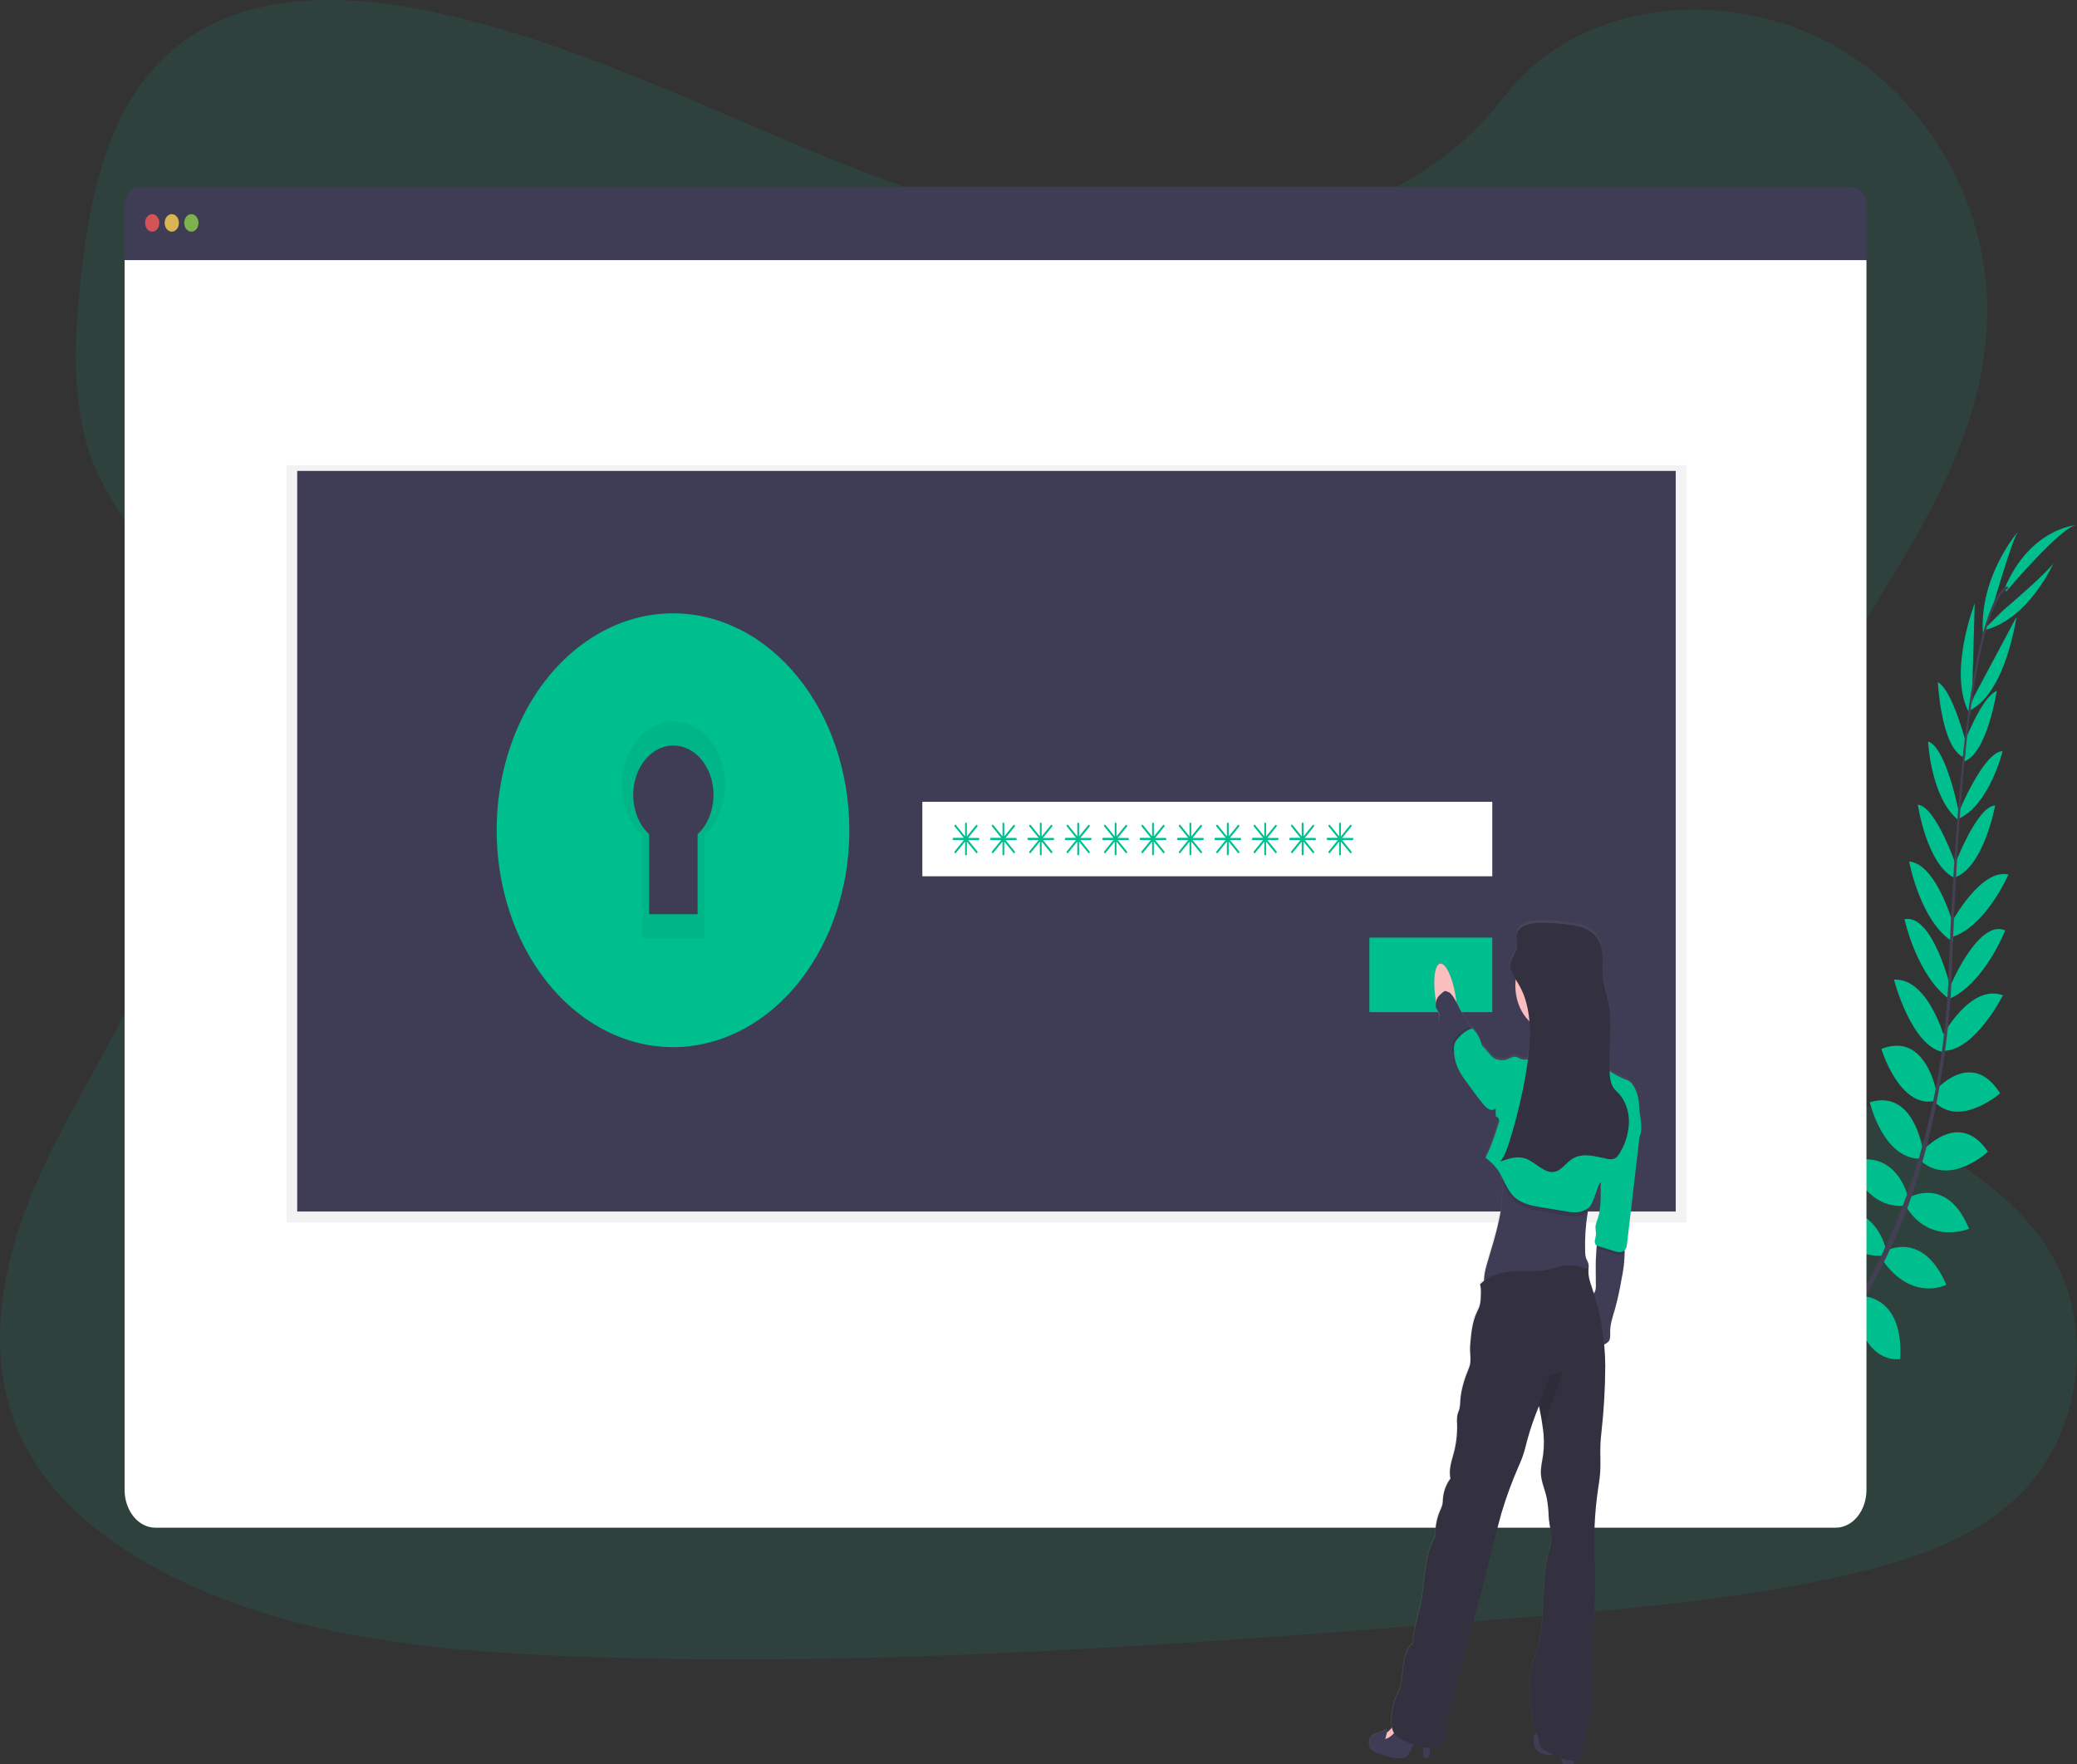 <svg width="504" height="428" viewBox="0 0 504 428" fill="none" xmlns="http://www.w3.org/2000/svg">
<rect x="0" y="0" width="504" height="428" fill="#333333" stroke="none"/>
<g clip-path="url(#clip0_5_5172)">
<path opacity="0.1" d="M285.077 58.271C252.771 58.324 221.676 47.059 191.933 34.545C162.19 22.031 132.676 8.017 100.971 2.079C80.581 -1.738 57.394 -1.387 41.455 12.472C26.113 25.805 21.67 47.873 19.526 68.26C17.914 83.597 17.171 99.695 23.208 113.724C27.4 123.464 34.575 131.491 39.631 140.773C57.282 173.063 46.667 214.312 29.514 247.352C21.471 262.854 12.049 277.712 5.968 294.102C-0.112 310.492 -2.606 329.077 3.596 345.254C9.741 361.288 23.623 372.925 38.52 380.873C68.773 397.045 103.996 400.511 138.273 401.845C214.147 404.806 290.168 398.767 365.986 392.728C394.044 390.495 422.226 388.246 449.705 381.776C464.961 378.188 480.671 372.861 491.488 361.187C505.219 346.365 508.028 322.166 498.036 304.772C481.28 275.596 437.098 270.094 425.083 238.527C418.458 221.148 424.171 201.218 432.586 184.467C450.634 148.524 481.699 116.329 482.222 76.128C482.581 48.521 466.426 21.59 442.297 9.591C417.006 -2.976 382.522 0.256 364.802 23.679C346.581 47.809 313.601 58.234 285.077 58.271Z" fill="#00BF8F"/>
<path d="M428.956 343.085C428.956 343.085 423.644 338.773 418.38 341.841C418.38 341.841 420.001 345.679 426.665 345.318L428.956 343.085Z" fill="#00BF8F"/>
<path d="M429.63 343.313C429.63 343.313 431.246 350.883 427.192 356.035C427.192 356.035 424.755 352.914 427.192 345.27L429.63 343.313Z" fill="#00BF8F"/>
<path d="M436.234 336.046C436.234 336.046 435.84 329.608 424.02 331.745C424.02 331.745 423.964 335.897 428.113 337.864C432.262 339.831 434.163 338.173 436.234 336.046Z" fill="#00BF8F"/>
<path d="M436.977 336.004C436.977 336.004 441.973 337.976 437.517 351.612C437.517 351.612 434.22 350.708 433.627 345.28C433.035 339.852 434.79 337.981 436.977 336.004Z" fill="#00BF8F"/>
<path d="M443.65 326.87C443.65 326.87 444.328 316.275 432.249 317.36C432.249 317.36 431.384 326.929 441.519 329.417L443.65 326.87Z" fill="#00BF8F"/>
<path d="M451.632 314.909C451.632 314.909 449.977 302.9 437.902 306.478C437.902 306.478 437.859 316.86 449.662 317.769L451.632 314.909Z" fill="#00BF8F"/>
<path d="M457.467 302.544C457.467 302.544 454.692 290.848 442.729 294.346C442.729 294.346 445.577 304.867 456.671 304.702L457.467 302.544Z" fill="#00BF8F"/>
<path d="M463.007 290.465C463.007 290.465 460.298 278.328 448.745 281.959C448.745 281.959 452.6 293.49 462.242 292.517L463.007 290.465Z" fill="#00BF8F"/>
<path d="M466.577 278.993C466.577 278.993 464.494 264.15 453.724 267.436C453.724 267.436 456.853 280.939 465.786 281.157L466.577 278.993Z" fill="#00BF8F"/>
<path d="M469.926 265.134C469.926 265.134 467.424 250.174 456.529 254.501C456.529 254.501 460.799 268.642 469.153 267.18L469.926 265.134Z" fill="#00BF8F"/>
<path d="M471.984 252.237C471.984 252.237 468.012 237.272 459.589 237.676C459.589 237.676 463.647 253.481 471.279 255.219L471.984 252.237Z" fill="#00BF8F"/>
<path d="M473.315 239.648C473.315 239.648 468.993 221.637 462.138 223.024C462.138 223.024 465.129 236.793 473.073 242.455L473.315 239.648Z" fill="#00BF8F"/>
<path d="M474.067 224.63C474.067 224.63 470.013 209.622 463.262 209.021C463.262 209.021 466.02 223.79 473.933 228.532L474.067 224.63Z" fill="#00BF8F"/>
<path d="M474.884 210.616C474.884 210.616 469.832 195.593 465.376 195.253C465.376 195.253 467.571 210.047 474.452 213.083L474.884 210.616Z" fill="#00BF8F"/>
<path d="M475.441 197.581C475.441 197.581 472.334 181.266 467.869 179.91C467.869 179.91 468.479 193.259 474.992 198.804L475.441 197.581Z" fill="#00BF8F"/>
<path d="M477.127 180.505C477.127 180.505 473.859 167.497 470.242 165.514C470.242 165.514 470.955 180.851 476.293 183.684L477.127 180.505Z" fill="#00BF8F"/>
<path d="M478.523 169.341L479.18 146.407C479.18 146.407 472.416 163.696 478.034 173.366L478.523 169.341Z" fill="#00BF8F"/>
<path d="M483.743 146.53C483.743 146.53 488.614 129.784 489.794 128.848C489.794 128.848 480.243 139.714 481.176 153.691L483.743 146.53Z" fill="#00BF8F"/>
<path d="M443.978 326.791C443.978 326.791 452.544 325.414 452.289 340.304C452.289 340.304 444.549 341.857 442.021 329.539L443.978 326.791Z" fill="#00BF8F"/>
<path d="M452.039 314.505C452.039 314.505 461.936 314.468 461.114 329.709C461.114 329.709 452.804 331.538 450.063 317.386L452.039 314.505Z" fill="#00BF8F"/>
<path d="M457.562 303.527C457.562 303.527 466.547 298.344 472.295 311.725C472.295 311.725 463.997 316.041 456.767 305.691L457.562 303.527Z" fill="#00BF8F"/>
<path d="M463.206 290.577C463.206 290.577 472.407 285.064 477.81 298.131C477.81 298.131 468.224 302.193 462.446 292.645L463.206 290.577Z" fill="#00BF8F"/>
<path d="M466.46 279.317C466.46 279.317 475.316 268.913 482.382 279.434C482.382 279.434 473.336 287.999 466.054 281.635L466.46 279.317Z" fill="#00BF8F"/>
<path d="M469.425 264.777C469.425 264.777 478.333 254.145 485.343 265.267C485.343 265.267 475.346 274.001 469.105 267.01L469.425 264.777Z" fill="#00BF8F"/>
<path d="M471.089 251.811C471.089 251.811 477.952 238.521 486.034 241.487C486.034 241.487 478.912 255.559 471.167 254.932L471.089 251.811Z" fill="#00BF8F"/>
<path d="M473.112 239.563C473.112 239.563 480.027 222.828 486.57 225.741C486.57 225.741 481.582 238.606 472.934 242.386L473.112 239.563Z" fill="#00BF8F"/>
<path d="M473.591 223.758C473.591 223.758 480.701 210.584 487.361 212.195C487.361 212.195 481.548 225.555 472.9 227.57L473.591 223.758Z" fill="#00BF8F"/>
<path d="M474.145 210.324C474.145 210.324 479.655 195.54 484.133 195.439C484.133 195.439 481.488 210.117 474.516 212.833L474.145 210.324Z" fill="#00BF8F"/>
<path d="M475.225 197.262C475.225 197.262 481.349 182.292 485.952 182.26C485.952 182.26 482.819 195.061 475.428 198.575L475.225 197.262Z" fill="#00BF8F"/>
<path d="M476.146 181.441C476.146 181.441 480.727 169.054 484.521 167.651C484.521 167.651 482.231 182.749 476.651 184.726L476.146 181.441Z" fill="#00BF8F"/>
<path d="M479.067 168.89L489.306 149.703C489.306 149.703 486.682 168.629 477.572 172.563L479.067 168.89Z" fill="#00BF8F"/>
<path d="M486.095 148.077C486.095 148.077 497.993 137.976 498.425 136.344C498.425 136.344 492.374 150.49 481.137 152.989L486.095 148.077Z" fill="#00BF8F"/>
<path d="M486.808 143.531C486.808 143.531 500.469 127.376 503.957 127.392C503.957 127.392 492.69 128.024 486.479 142.67L486.808 143.531Z" fill="#00BF8F"/>
<path d="M476.28 183.839L476.777 183.918C479.344 159.204 483.087 144.579 487.314 142.787L487.149 142.202C482.668 144.116 478.899 158.518 476.28 183.839Z" fill="#444053"/>
<path d="M472.502 242.944L473.254 243.018C473.414 240.711 473.535 238.351 473.618 235.996C474.335 215.539 475.446 196.752 476.906 182.669L476.474 182.005C475.009 196.119 473.583 215.47 472.866 235.958C472.783 238.298 472.662 240.647 472.502 242.944Z" fill="#444053"/>
<path d="M414.936 354.876C415.065 354.807 428.303 347.534 442.042 330.193C450.092 320.036 456.78 308.373 461.858 295.638C468.211 279.727 472.083 260.174 473.38 241.179L472.598 241.631C469.68 284.267 453.901 313.399 441.355 329.268C427.75 346.455 414.659 353.653 414.529 353.722L414.936 354.876Z" fill="#444053"/>
<path d="M449.212 45.31H33.935C32.954 45.31 32.013 45.789 31.319 46.643C30.625 47.496 30.236 48.654 30.236 49.86V63.119H452.912V49.86C452.912 48.654 452.522 47.496 451.828 46.643C451.134 45.789 450.193 45.31 449.212 45.31Z" fill="#3F3D56"/>
<path d="M30.236 63.119V361.484C30.236 363.917 31.021 366.251 32.42 367.972C33.819 369.693 35.717 370.66 37.695 370.66H445.452C447.43 370.66 449.328 369.693 450.727 367.972C452.126 366.251 452.912 363.917 452.912 361.484V63.119H30.236Z" fill="white"/>
<path opacity="0.8" d="M36.93 56.208C37.885 56.208 38.659 55.256 38.659 54.081C38.659 52.907 37.885 51.955 36.93 51.955C35.975 51.955 35.201 52.907 35.201 54.081C35.201 55.256 35.975 56.208 36.93 56.208Z" fill="#FA5959"/>
<path opacity="0.8" d="M41.684 56.208C42.639 56.208 43.413 55.256 43.413 54.081C43.413 52.907 42.639 51.955 41.684 51.955C40.73 51.955 39.956 52.907 39.956 54.081C39.956 55.256 40.73 56.208 41.684 56.208Z" fill="#FED253"/>
<path opacity="0.8" d="M46.438 56.208C47.393 56.208 48.167 55.256 48.167 54.081C48.167 52.907 47.393 51.955 46.438 51.955C45.483 51.955 44.709 52.907 44.709 54.081C44.709 55.256 45.483 56.208 46.438 56.208Z" fill="#8CCF4D"/>
<path opacity="0.05" d="M409.222 112.868H69.525V296.605H409.222V112.868Z" fill="black"/>
<path d="M406.629 114.261H72.118V293.947H406.629V114.261Z" fill="#3F3D56"/>
<path d="M163.309 160.506C156.728 160.506 150.294 162.907 144.821 167.405C139.349 171.903 135.083 178.296 132.564 185.776C130.046 193.255 129.387 201.486 130.671 209.426C131.955 217.367 135.124 224.661 139.778 230.386C144.432 236.11 150.362 240.009 156.817 241.589C163.273 243.168 169.964 242.357 176.044 239.259C182.125 236.161 187.323 230.914 190.979 224.183C194.636 217.451 196.588 209.537 196.588 201.441C196.588 196.065 195.727 190.742 194.054 185.776C192.382 180.809 189.931 176.297 186.841 172.495C183.75 168.694 180.082 165.679 176.044 163.622C172.007 161.565 167.68 160.506 163.309 160.506ZM169.278 202.424V221.807H157.514V202.424C155.886 200.908 154.686 198.802 154.084 196.402C153.482 194.002 153.507 191.43 154.157 189.05C154.807 186.669 156.049 184.599 157.706 183.133C159.364 181.667 161.354 180.878 163.396 180.878C165.438 180.878 167.428 181.667 169.086 183.133C170.743 184.599 171.985 186.669 172.635 189.05C173.285 191.43 173.31 194.002 172.708 196.402C172.106 198.802 170.906 200.908 169.278 202.424Z" fill="#00BF8F"/>
<path opacity="0.05" d="M163.309 160.506C156.728 160.506 150.294 162.907 144.821 167.405C139.349 171.903 135.083 178.296 132.564 185.776C130.046 193.255 129.387 201.486 130.671 209.426C131.955 217.367 135.124 224.661 139.778 230.386C144.432 236.11 150.362 240.009 156.817 241.589C163.273 243.168 169.964 242.357 176.044 239.259C182.125 236.161 187.323 230.914 190.979 224.183C194.636 217.451 196.588 209.537 196.588 201.441C196.588 196.065 195.727 190.742 194.054 185.776C192.382 180.809 189.931 176.297 186.841 172.495C183.75 168.694 180.082 165.679 176.044 163.622C172.007 161.565 167.68 160.506 163.309 160.506ZM169.278 202.424V221.807H157.514V202.424C155.886 200.908 154.686 198.802 154.084 196.402C153.482 194.002 153.507 191.43 154.157 189.05C154.807 186.669 156.049 184.599 157.706 183.133C159.364 181.667 161.354 180.878 163.396 180.878C165.438 180.878 167.428 181.667 169.086 183.133C170.743 184.599 171.985 186.669 172.635 189.05C173.285 191.43 173.31 194.002 172.708 196.402C172.106 198.802 170.906 200.908 169.278 202.424Z" fill="black"/>
<path d="M163.309 148.81C154.847 148.81 146.575 151.897 139.539 157.68C132.503 163.463 127.019 171.683 123.78 181.3C120.542 190.917 119.694 201.499 121.345 211.708C122.996 221.917 127.071 231.295 133.055 238.656C139.039 246.016 146.663 251.029 154.962 253.059C163.262 255.09 171.865 254.048 179.683 250.064C187.501 246.081 194.183 239.335 198.885 230.68C203.586 222.025 206.096 211.85 206.096 201.441C206.096 187.482 201.588 174.095 193.564 164.225C185.54 154.355 174.657 148.81 163.309 148.81ZM170.981 202.706V227.623H155.854V202.706C153.76 200.757 152.217 198.048 151.442 194.961C150.667 191.875 150.7 188.568 151.536 185.506C152.372 182.443 153.968 179.782 156.1 177.896C158.232 176.01 160.792 174.995 163.417 174.995C166.043 174.995 168.603 176.01 170.735 177.896C172.867 179.782 174.463 182.443 175.299 185.506C176.135 188.568 176.168 191.875 175.393 194.961C174.618 198.048 173.075 200.757 170.981 202.706Z" fill="#00BF8F"/>
<path d="M362.114 194.535H223.815V212.61H362.114V194.535Z" fill="white"/>
<path d="M362.114 227.495H332.293V245.57H362.114V227.495Z" fill="#00BF8F"/>
<path d="M237.429 203.301H234.926L237.152 200.569C237.192 200.518 237.214 200.45 237.214 200.38C237.214 200.31 237.192 200.242 237.152 200.191C237.132 200.166 237.108 200.147 237.082 200.133C237.056 200.12 237.027 200.113 236.999 200.113C236.97 200.113 236.942 200.12 236.916 200.133C236.889 200.147 236.865 200.166 236.845 200.191L234.62 202.929V199.846C234.62 199.775 234.597 199.708 234.556 199.658C234.516 199.608 234.461 199.58 234.403 199.58C234.347 199.581 234.292 199.61 234.252 199.659C234.212 199.709 234.189 199.776 234.187 199.846V202.929L231.966 200.175C231.946 200.15 231.922 200.131 231.896 200.117C231.869 200.104 231.841 200.097 231.813 200.097C231.784 200.097 231.756 200.104 231.729 200.117C231.703 200.131 231.679 200.15 231.659 200.175C231.619 200.226 231.597 200.294 231.597 200.364C231.597 200.434 231.619 200.502 231.659 200.553L233.885 203.285H231.378C231.321 203.287 231.267 203.315 231.227 203.365C231.186 203.414 231.163 203.481 231.162 203.551C231.162 203.622 231.185 203.689 231.225 203.739C231.266 203.789 231.321 203.817 231.378 203.817H233.885L231.659 206.555C231.619 206.605 231.597 206.673 231.597 206.743C231.597 206.814 231.619 206.882 231.659 206.932C231.701 206.98 231.756 207.007 231.813 207.007C231.869 207.007 231.924 206.98 231.966 206.932L234.187 204.194V207.272C234.187 207.343 234.21 207.411 234.251 207.46C234.291 207.51 234.346 207.538 234.403 207.538C234.461 207.538 234.516 207.51 234.556 207.46C234.597 207.411 234.62 207.343 234.62 207.272V204.194L236.845 206.932C236.887 206.98 236.942 207.007 236.999 207.007C237.056 207.007 237.111 206.98 237.152 206.932C237.192 206.882 237.214 206.814 237.214 206.743C237.214 206.673 237.192 206.605 237.152 206.555L234.926 203.817H237.429C237.486 203.817 237.541 203.789 237.582 203.739C237.622 203.689 237.645 203.622 237.645 203.551C237.642 203.483 237.617 203.42 237.577 203.373C237.537 203.327 237.484 203.301 237.429 203.301Z" fill="#00BF8F"/>
<path d="M246.505 203.301H244.003L246.228 200.569C246.268 200.518 246.29 200.45 246.29 200.38C246.29 200.31 246.268 200.242 246.228 200.191C246.208 200.166 246.184 200.147 246.158 200.133C246.132 200.12 246.103 200.113 246.075 200.113C246.046 200.113 246.018 200.12 245.992 200.133C245.965 200.147 245.942 200.166 245.921 200.191L243.696 202.929V199.846C243.696 199.775 243.673 199.708 243.632 199.658C243.592 199.608 243.537 199.58 243.48 199.58C243.423 199.581 243.368 199.61 243.328 199.659C243.288 199.709 243.265 199.776 243.264 199.846V202.929L241.042 200.175C241.022 200.15 240.998 200.131 240.972 200.117C240.945 200.104 240.917 200.097 240.889 200.097C240.86 200.097 240.832 200.104 240.806 200.117C240.779 200.131 240.755 200.15 240.735 200.175C240.695 200.226 240.673 200.294 240.673 200.364C240.673 200.434 240.695 200.502 240.735 200.553L242.961 203.285H240.454C240.397 203.287 240.343 203.315 240.303 203.365C240.262 203.414 240.239 203.481 240.238 203.551C240.238 203.622 240.261 203.689 240.302 203.739C240.342 203.789 240.397 203.817 240.454 203.817H242.961L240.735 206.555C240.695 206.605 240.673 206.673 240.673 206.743C240.673 206.814 240.695 206.882 240.735 206.932C240.777 206.98 240.832 207.007 240.889 207.007C240.946 207.007 241.001 206.98 241.042 206.932L243.264 204.194V207.272C243.264 207.343 243.286 207.411 243.327 207.46C243.367 207.51 243.422 207.538 243.48 207.538C243.537 207.538 243.592 207.51 243.632 207.46C243.673 207.411 243.696 207.343 243.696 207.272V204.194L245.921 206.932C245.963 206.98 246.018 207.007 246.075 207.007C246.132 207.007 246.187 206.98 246.228 206.932C246.268 206.882 246.29 206.814 246.29 206.743C246.29 206.673 246.268 206.605 246.228 206.555L244.003 203.817H246.505C246.562 203.817 246.617 203.789 246.658 203.739C246.698 203.689 246.721 203.622 246.721 203.551C246.718 203.483 246.693 203.42 246.653 203.373C246.613 203.327 246.56 203.301 246.505 203.301Z" fill="#00BF8F"/>
<path d="M255.581 203.301H253.078L255.304 200.569C255.344 200.518 255.366 200.45 255.366 200.38C255.366 200.31 255.344 200.242 255.304 200.191C255.284 200.166 255.26 200.147 255.234 200.133C255.207 200.12 255.179 200.113 255.151 200.113C255.122 200.113 255.094 200.12 255.067 200.133C255.041 200.147 255.017 200.166 254.997 200.191L252.771 202.929V199.846C252.771 199.775 252.749 199.708 252.708 199.658C252.668 199.608 252.613 199.58 252.555 199.58C252.498 199.581 252.444 199.61 252.404 199.659C252.363 199.709 252.34 199.776 252.339 199.846V202.929L250.118 200.175C250.098 200.15 250.074 200.131 250.047 200.117C250.021 200.104 249.993 200.097 249.964 200.097C249.936 200.097 249.908 200.104 249.881 200.117C249.855 200.131 249.831 200.15 249.811 200.175C249.771 200.226 249.749 200.294 249.749 200.364C249.749 200.434 249.771 200.502 249.811 200.553L252.037 203.285H249.53C249.473 203.287 249.419 203.315 249.378 203.365C249.338 203.414 249.315 203.481 249.314 203.551C249.314 203.622 249.337 203.689 249.377 203.739C249.418 203.789 249.473 203.817 249.53 203.817H252.037L249.811 206.555C249.771 206.605 249.749 206.673 249.749 206.743C249.749 206.814 249.771 206.882 249.811 206.932C249.853 206.98 249.907 207.007 249.964 207.007C250.021 207.007 250.076 206.98 250.118 206.932L252.339 204.194V207.272C252.339 207.343 252.362 207.411 252.403 207.46C252.443 207.51 252.498 207.538 252.555 207.538C252.613 207.538 252.668 207.51 252.708 207.46C252.749 207.411 252.771 207.343 252.771 207.272V204.194L254.997 206.932C255.039 206.98 255.094 207.007 255.151 207.007C255.208 207.007 255.262 206.98 255.304 206.932C255.344 206.882 255.366 206.814 255.366 206.743C255.366 206.673 255.344 206.605 255.304 206.555L253.078 203.817H255.581C255.638 203.817 255.693 203.789 255.733 203.739C255.774 203.689 255.797 203.622 255.797 203.551C255.793 203.483 255.769 203.42 255.729 203.373C255.689 203.327 255.636 203.301 255.581 203.301Z" fill="#00BF8F"/>
<path d="M264.657 203.301H262.154L264.38 200.569C264.42 200.518 264.442 200.45 264.442 200.38C264.442 200.31 264.42 200.242 264.38 200.191C264.36 200.166 264.336 200.147 264.31 200.133C264.283 200.12 264.255 200.113 264.227 200.113C264.198 200.113 264.17 200.12 264.143 200.133C264.117 200.147 264.093 200.166 264.073 200.191L261.847 202.929V199.846C261.847 199.775 261.825 199.708 261.784 199.658C261.744 199.608 261.689 199.58 261.631 199.58C261.574 199.581 261.52 199.61 261.48 199.659C261.439 199.709 261.416 199.776 261.415 199.846V202.929L259.194 200.175C259.174 200.15 259.15 200.131 259.123 200.117C259.097 200.104 259.069 200.097 259.04 200.097C259.012 200.097 258.984 200.104 258.957 200.117C258.931 200.131 258.907 200.15 258.887 200.175C258.847 200.226 258.825 200.294 258.825 200.364C258.825 200.434 258.847 200.502 258.887 200.553L261.113 203.285H258.606C258.549 203.287 258.495 203.315 258.454 203.365C258.414 203.414 258.391 203.481 258.39 203.551C258.39 203.622 258.413 203.689 258.453 203.739C258.494 203.789 258.549 203.817 258.606 203.817H261.113L258.887 206.555C258.847 206.605 258.825 206.673 258.825 206.743C258.825 206.814 258.847 206.882 258.887 206.932C258.929 206.98 258.983 207.007 259.04 207.007C259.097 207.007 259.152 206.98 259.194 206.932L261.415 204.194V207.272C261.415 207.343 261.438 207.411 261.478 207.46C261.519 207.51 261.574 207.538 261.631 207.538C261.689 207.538 261.744 207.51 261.784 207.46C261.825 207.411 261.847 207.343 261.847 207.272V204.194L264.073 206.932C264.115 206.98 264.17 207.007 264.227 207.007C264.284 207.007 264.338 206.98 264.38 206.932C264.42 206.882 264.442 206.814 264.442 206.743C264.442 206.673 264.42 206.605 264.38 206.555L262.154 203.817H264.657C264.714 203.817 264.769 203.789 264.809 203.739C264.85 203.689 264.873 203.622 264.873 203.551C264.869 203.483 264.845 203.42 264.805 203.373C264.765 203.327 264.712 203.301 264.657 203.301Z" fill="#00BF8F"/>
<path d="M273.732 203.301H271.23L273.456 200.569C273.496 200.518 273.518 200.45 273.518 200.38C273.518 200.31 273.496 200.242 273.456 200.191C273.436 200.166 273.412 200.147 273.386 200.133C273.359 200.12 273.331 200.113 273.302 200.113C273.274 200.113 273.246 200.12 273.219 200.133C273.193 200.147 273.169 200.166 273.149 200.191L270.923 202.929V199.846C270.923 199.775 270.901 199.708 270.86 199.658C270.819 199.608 270.765 199.58 270.707 199.58C270.65 199.581 270.596 199.61 270.556 199.659C270.515 199.709 270.492 199.776 270.491 199.846V202.929L268.27 200.175C268.25 200.15 268.226 200.131 268.199 200.117C268.173 200.104 268.145 200.097 268.116 200.097C268.088 200.097 268.059 200.104 268.033 200.117C268.007 200.131 267.983 200.15 267.963 200.175C267.923 200.226 267.901 200.294 267.901 200.364C267.901 200.434 267.923 200.502 267.963 200.553L270.189 203.285H267.682C267.625 203.287 267.571 203.315 267.53 203.365C267.49 203.414 267.467 203.481 267.466 203.551C267.466 203.622 267.489 203.689 267.529 203.739C267.57 203.789 267.625 203.817 267.682 203.817H270.189L267.963 206.555C267.923 206.605 267.901 206.673 267.901 206.743C267.901 206.814 267.923 206.882 267.963 206.932C268.004 206.98 268.059 207.007 268.116 207.007C268.173 207.007 268.228 206.98 268.27 206.932L270.491 204.194V207.272C270.491 207.343 270.514 207.411 270.554 207.46C270.595 207.51 270.65 207.538 270.707 207.538C270.765 207.538 270.819 207.51 270.86 207.46C270.901 207.411 270.923 207.343 270.923 207.272V204.194L273.149 206.932C273.191 206.98 273.245 207.007 273.302 207.007C273.359 207.007 273.414 206.98 273.456 206.932C273.496 206.882 273.518 206.814 273.518 206.743C273.518 206.673 273.496 206.605 273.456 206.555L271.23 203.817H273.732C273.79 203.817 273.845 203.789 273.885 203.739C273.926 203.689 273.949 203.622 273.949 203.551C273.945 203.483 273.921 203.42 273.881 203.373C273.841 203.327 273.788 203.301 273.732 203.301Z" fill="#00BF8F"/>
<path d="M282.808 203.301H280.306L282.532 200.569C282.571 200.518 282.594 200.45 282.594 200.38C282.594 200.31 282.571 200.242 282.532 200.191C282.511 200.166 282.488 200.147 282.461 200.133C282.435 200.12 282.407 200.113 282.378 200.113C282.35 200.113 282.321 200.12 282.295 200.133C282.269 200.147 282.245 200.166 282.225 200.191L279.999 202.929V199.846C279.999 199.775 279.976 199.708 279.936 199.658C279.895 199.608 279.84 199.58 279.783 199.58C279.726 199.581 279.672 199.61 279.631 199.659C279.591 199.709 279.568 199.776 279.567 199.846V202.929L277.345 200.175C277.325 200.15 277.301 200.131 277.275 200.117C277.249 200.104 277.22 200.097 277.192 200.097C277.163 200.097 277.135 200.104 277.109 200.117C277.082 200.131 277.059 200.15 277.038 200.175C276.999 200.226 276.976 200.294 276.976 200.364C276.976 200.434 276.999 200.502 277.038 200.553L279.264 203.285H276.758C276.701 203.287 276.646 203.315 276.606 203.365C276.566 203.414 276.543 203.481 276.542 203.551C276.542 203.622 276.564 203.689 276.605 203.739C276.645 203.789 276.7 203.817 276.758 203.817H279.264L277.038 206.555C276.999 206.605 276.976 206.673 276.976 206.743C276.976 206.814 276.999 206.882 277.038 206.932C277.08 206.98 277.135 207.007 277.192 207.007C277.249 207.007 277.304 206.98 277.345 206.932L279.567 204.194V207.272C279.567 207.343 279.59 207.411 279.63 207.46C279.671 207.51 279.726 207.538 279.783 207.538C279.84 207.538 279.895 207.51 279.936 207.46C279.976 207.411 279.999 207.343 279.999 207.272V204.194L282.225 206.932C282.266 206.98 282.321 207.007 282.378 207.007C282.435 207.007 282.49 206.98 282.532 206.932C282.571 206.882 282.594 206.814 282.594 206.743C282.594 206.673 282.571 206.605 282.532 206.555L280.306 203.817H282.808C282.865 203.817 282.92 203.789 282.961 203.739C283.001 203.689 283.024 203.622 283.024 203.551C283.021 203.483 282.997 203.42 282.957 203.373C282.916 203.327 282.863 203.301 282.808 203.301Z" fill="#00BF8F"/>
<path d="M291.884 203.301H289.382L291.607 200.569C291.647 200.518 291.67 200.45 291.67 200.38C291.67 200.31 291.647 200.242 291.607 200.191C291.587 200.166 291.563 200.147 291.537 200.133C291.511 200.12 291.483 200.113 291.454 200.113C291.425 200.113 291.397 200.12 291.371 200.133C291.345 200.147 291.321 200.166 291.301 200.191L289.075 202.929V199.846C289.075 199.775 289.052 199.708 289.012 199.658C288.971 199.608 288.916 199.58 288.859 199.58C288.802 199.581 288.747 199.61 288.707 199.659C288.667 199.709 288.644 199.776 288.643 199.846V202.929L286.421 200.175C286.401 200.15 286.377 200.131 286.351 200.117C286.325 200.104 286.296 200.097 286.268 200.097C286.239 200.097 286.211 200.104 286.185 200.117C286.158 200.131 286.135 200.15 286.114 200.175C286.075 200.226 286.052 200.294 286.052 200.364C286.052 200.434 286.075 200.502 286.114 200.553L288.34 203.285H285.834C285.777 203.287 285.722 203.315 285.682 203.365C285.642 203.414 285.619 203.481 285.617 203.551C285.617 203.622 285.64 203.689 285.681 203.739C285.721 203.789 285.776 203.817 285.834 203.817H288.34L286.114 206.555C286.075 206.605 286.052 206.673 286.052 206.743C286.052 206.814 286.075 206.882 286.114 206.932C286.156 206.98 286.211 207.007 286.268 207.007C286.325 207.007 286.38 206.98 286.421 206.932L288.643 204.194V207.272C288.643 207.343 288.665 207.411 288.706 207.46C288.747 207.51 288.801 207.538 288.859 207.538C288.916 207.538 288.971 207.51 289.012 207.46C289.052 207.411 289.075 207.343 289.075 207.272V204.194L291.301 206.932C291.342 206.98 291.397 207.007 291.454 207.007C291.511 207.007 291.566 206.98 291.607 206.932C291.647 206.882 291.67 206.814 291.67 206.743C291.67 206.673 291.647 206.605 291.607 206.555L289.382 203.817H291.884C291.941 203.817 291.996 203.789 292.037 203.739C292.077 203.689 292.1 203.622 292.1 203.551C292.097 203.483 292.073 203.42 292.032 203.373C291.992 203.327 291.939 203.301 291.884 203.301Z" fill="#00BF8F"/>
<path d="M300.96 203.301H298.458L300.683 200.569C300.723 200.518 300.746 200.45 300.746 200.38C300.746 200.31 300.723 200.242 300.683 200.191C300.663 200.166 300.639 200.147 300.613 200.133C300.587 200.12 300.559 200.113 300.53 200.113C300.502 200.113 300.473 200.12 300.447 200.133C300.421 200.147 300.397 200.166 300.377 200.191L298.151 202.929V199.846C298.151 199.775 298.128 199.708 298.088 199.658C298.047 199.608 297.992 199.58 297.935 199.58C297.878 199.581 297.823 199.61 297.783 199.659C297.743 199.709 297.72 199.776 297.719 199.846V202.929L295.497 200.175C295.477 200.15 295.453 200.131 295.427 200.117C295.401 200.104 295.372 200.097 295.344 200.097C295.315 200.097 295.287 200.104 295.261 200.117C295.234 200.131 295.21 200.15 295.19 200.175C295.15 200.226 295.128 200.294 295.128 200.364C295.128 200.434 295.15 200.502 295.19 200.553L297.416 203.285H294.909C294.852 203.287 294.798 203.315 294.758 203.365C294.718 203.414 294.694 203.481 294.693 203.551C294.693 203.622 294.716 203.689 294.757 203.739C294.797 203.789 294.852 203.817 294.909 203.817H297.416L295.19 206.555C295.15 206.605 295.128 206.673 295.128 206.743C295.128 206.814 295.15 206.882 295.19 206.932C295.232 206.98 295.287 207.007 295.344 207.007C295.401 207.007 295.456 206.98 295.497 206.932L297.719 204.194V207.272C297.719 207.343 297.741 207.411 297.782 207.46C297.822 207.51 297.877 207.538 297.935 207.538C297.992 207.538 298.047 207.51 298.088 207.46C298.128 207.411 298.151 207.343 298.151 207.272V204.194L300.377 206.932C300.418 206.98 300.473 207.007 300.53 207.007C300.587 207.007 300.642 206.98 300.683 206.932C300.723 206.882 300.746 206.814 300.746 206.743C300.746 206.673 300.723 206.605 300.683 206.555L298.458 203.817H300.96C301.017 203.817 301.072 203.789 301.113 203.739C301.153 203.689 301.176 203.622 301.176 203.551C301.173 203.483 301.149 203.42 301.108 203.373C301.068 203.327 301.015 203.301 300.96 203.301Z" fill="#00BF8F"/>
<path d="M310.036 203.301H307.533L309.759 200.569C309.799 200.518 309.821 200.45 309.821 200.38C309.821 200.31 309.799 200.242 309.759 200.191C309.739 200.166 309.715 200.147 309.689 200.133C309.662 200.12 309.634 200.113 309.606 200.113C309.577 200.113 309.549 200.12 309.523 200.133C309.496 200.147 309.472 200.166 309.452 200.191L307.227 202.929V199.846C307.227 199.775 307.204 199.708 307.163 199.658C307.123 199.608 307.068 199.58 307.01 199.58C306.953 199.581 306.899 199.61 306.859 199.659C306.819 199.709 306.795 199.776 306.794 199.846V202.929L304.573 200.175C304.553 200.15 304.529 200.131 304.503 200.117C304.476 200.104 304.448 200.097 304.419 200.097C304.391 200.097 304.363 200.104 304.336 200.117C304.31 200.131 304.286 200.15 304.266 200.175C304.226 200.226 304.204 200.294 304.204 200.364C304.204 200.434 304.226 200.502 304.266 200.553L306.492 203.285H303.985C303.928 203.287 303.874 203.315 303.834 203.365C303.793 203.414 303.77 203.481 303.769 203.551C303.769 203.622 303.792 203.689 303.832 203.739C303.873 203.789 303.928 203.817 303.985 203.817H306.492L304.266 206.555C304.226 206.605 304.204 206.673 304.204 206.743C304.204 206.814 304.226 206.882 304.266 206.932C304.308 206.98 304.362 207.007 304.419 207.007C304.476 207.007 304.531 206.98 304.573 206.932L306.794 204.194V207.272C306.794 207.343 306.817 207.411 306.858 207.46C306.898 207.51 306.953 207.538 307.01 207.538C307.068 207.538 307.123 207.51 307.163 207.46C307.204 207.411 307.227 207.343 307.227 207.272V204.194L309.452 206.932C309.494 206.98 309.549 207.007 309.606 207.007C309.663 207.007 309.718 206.98 309.759 206.932C309.799 206.882 309.821 206.814 309.821 206.743C309.821 206.673 309.799 206.605 309.759 206.555L307.533 203.817H310.036C310.093 203.817 310.148 203.789 310.189 203.739C310.229 203.689 310.252 203.622 310.252 203.551C310.249 203.483 310.224 203.42 310.184 203.373C310.144 203.327 310.091 203.301 310.036 203.301Z" fill="#00BF8F"/>
<path d="M319.112 203.301H316.609L318.835 200.569C318.875 200.518 318.897 200.45 318.897 200.38C318.897 200.31 318.875 200.242 318.835 200.191C318.815 200.166 318.791 200.147 318.765 200.133C318.738 200.12 318.71 200.113 318.682 200.113C318.653 200.113 318.625 200.12 318.598 200.133C318.572 200.147 318.548 200.166 318.528 200.191L316.302 202.929V199.846C316.302 199.775 316.28 199.708 316.239 199.658C316.199 199.608 316.144 199.58 316.086 199.58C316.029 199.581 315.975 199.61 315.935 199.659C315.894 199.709 315.871 199.776 315.87 199.846V202.929L313.649 200.175C313.629 200.15 313.605 200.131 313.578 200.117C313.552 200.104 313.524 200.097 313.495 200.097C313.467 200.097 313.439 200.104 313.412 200.117C313.386 200.131 313.362 200.15 313.342 200.175C313.302 200.226 313.28 200.294 313.28 200.364C313.28 200.434 313.302 200.502 313.342 200.553L315.568 203.285H313.061C313.004 203.287 312.95 203.315 312.909 203.365C312.869 203.414 312.846 203.481 312.845 203.551C312.845 203.622 312.868 203.689 312.908 203.739C312.949 203.789 313.004 203.817 313.061 203.817H315.568L313.342 206.555C313.302 206.605 313.28 206.673 313.28 206.743C313.28 206.814 313.302 206.882 313.342 206.932C313.384 206.98 313.438 207.007 313.495 207.007C313.552 207.007 313.607 206.98 313.649 206.932L315.87 204.194V207.272C315.87 207.343 315.893 207.411 315.934 207.46C315.974 207.51 316.029 207.538 316.086 207.538C316.144 207.538 316.199 207.51 316.239 207.46C316.28 207.411 316.302 207.343 316.302 207.272V204.194L318.528 206.932C318.57 206.98 318.625 207.007 318.682 207.007C318.739 207.007 318.793 206.98 318.835 206.932C318.875 206.882 318.897 206.814 318.897 206.743C318.897 206.673 318.875 206.605 318.835 206.555L316.609 203.817H319.112C319.169 203.817 319.224 203.789 319.264 203.739C319.305 203.689 319.328 203.622 319.328 203.551C319.324 203.483 319.3 203.42 319.26 203.373C319.22 203.327 319.167 203.301 319.112 203.301Z" fill="#00BF8F"/>
<path d="M328.188 203.301H325.685L327.911 200.569C327.951 200.518 327.973 200.45 327.973 200.38C327.973 200.31 327.951 200.242 327.911 200.191C327.891 200.166 327.867 200.147 327.841 200.133C327.814 200.12 327.786 200.113 327.757 200.113C327.729 200.113 327.701 200.12 327.674 200.133C327.648 200.147 327.624 200.166 327.604 200.191L325.378 202.929V199.846C325.378 199.775 325.356 199.708 325.315 199.658C325.275 199.608 325.22 199.58 325.162 199.58C325.105 199.581 325.051 199.61 325.011 199.659C324.97 199.709 324.947 199.776 324.946 199.846V202.929L322.725 200.175C322.705 200.15 322.681 200.131 322.654 200.117C322.628 200.104 322.6 200.097 322.571 200.097C322.543 200.097 322.515 200.104 322.488 200.117C322.462 200.131 322.438 200.15 322.418 200.175C322.378 200.226 322.356 200.294 322.356 200.364C322.356 200.434 322.378 200.502 322.418 200.553L324.644 203.285H322.137C322.08 203.287 322.026 203.315 321.985 203.365C321.945 203.414 321.922 203.481 321.921 203.551C321.921 203.622 321.944 203.689 321.984 203.739C322.025 203.789 322.08 203.817 322.137 203.817H324.644L322.418 206.555C322.378 206.605 322.356 206.673 322.356 206.743C322.356 206.814 322.378 206.882 322.418 206.932C322.46 206.98 322.514 207.007 322.571 207.007C322.628 207.007 322.683 206.98 322.725 206.932L324.946 204.194V207.272C324.946 207.343 324.969 207.411 325.009 207.46C325.05 207.51 325.105 207.538 325.162 207.538C325.22 207.538 325.275 207.51 325.315 207.46C325.356 207.411 325.378 207.343 325.378 207.272V204.194L327.604 206.932C327.646 206.98 327.7 207.007 327.757 207.007C327.814 207.007 327.869 206.98 327.911 206.932C327.951 206.882 327.973 206.814 327.973 206.743C327.973 206.673 327.951 206.605 327.911 206.555L325.685 203.817H328.188C328.245 203.817 328.3 203.789 328.34 203.739C328.381 203.689 328.404 203.622 328.404 203.551C328.4 203.483 328.376 203.42 328.336 203.373C328.296 203.327 328.243 203.301 328.188 203.301Z" fill="#00BF8F"/>
<path d="M397.765 267.972C397.753 267.33 397.688 266.69 397.57 266.064C397.182 264.267 396.304 262.093 394.861 261.551C393.37 260.989 391.931 260.241 390.565 259.318C390.305 253.619 391.369 247.787 390.21 242.263C389.778 240.243 389.065 238.308 388.875 236.24C388.637 233.667 389.208 230.924 388.374 228.553C387.717 226.682 386.273 225.363 384.722 224.672C383.17 223.981 381.498 223.795 379.851 223.609C377.776 223.402 371.06 222.423 368.718 224.704C368.556 224.858 368.411 225.037 368.286 225.236C368.234 225.323 368.188 225.416 368.147 225.512L368.126 225.555C368.079 225.665 368.04 225.781 368.009 225.9C367.976 226.031 367.952 226.164 367.936 226.299C367.936 226.341 367.936 226.384 367.936 226.427C367.936 226.469 367.936 226.613 367.936 226.708V226.852C367.936 226.948 367.936 227.043 367.936 227.144C367.936 227.245 367.936 227.219 367.936 227.256C367.966 227.734 368.022 228.213 368.022 228.686C368.027 228.922 368.009 229.157 367.97 229.388C367.826 230.015 367.582 230.6 367.253 231.11L367.175 231.248C367.127 231.333 367.08 231.413 367.037 231.498C366.993 231.583 366.959 231.647 366.924 231.721C366.89 231.796 366.855 231.844 366.825 231.913C366.783 232 366.746 232.091 366.713 232.184C366.713 232.237 366.665 232.285 366.648 232.338C366.594 232.482 366.55 232.631 366.518 232.785C366.417 233.247 366.408 233.732 366.492 234.199C366.609 234.795 366.809 235.362 367.084 235.873C367.192 236.091 367.309 236.304 367.43 236.517L367.732 237.022C367.676 237.515 367.646 238.012 367.642 238.51C367.642 240.175 367.949 241.818 368.541 243.315C369.132 244.813 369.992 246.125 371.056 247.154C371.227 249.399 371.208 251.66 371 253.901C370.961 254.368 370.913 254.842 370.861 255.309C370.81 255.777 370.771 256.085 370.719 256.474C370.086 256.585 369.442 256.525 368.83 256.298C368.548 256.143 368.26 256.007 367.966 255.889C366.708 255.501 365.425 257.042 364.18 256.575C364.18 256.649 364.145 256.718 364.124 256.787C363.864 256.589 363.565 256.48 363.259 256.474C362.52 256.431 361.92 255.772 361.384 255.15L359.737 253.241C359.63 253.124 359.534 252.992 359.452 252.848C359.363 252.641 359.297 252.421 359.253 252.194C358.976 251.094 358.307 250.216 357.658 249.382C357.535 249.191 357.372 249.046 357.187 248.962C357.116 248.949 357.043 248.949 356.971 248.962C356.927 248.888 356.879 248.817 356.828 248.749C356.717 248.591 356.597 248.442 356.47 248.303C355.683 247.41 355.605 246.644 354.923 245.645C354.327 244.691 353.787 243.688 353.306 242.641C353.25 242.083 353.172 241.509 353.077 240.929C352.859 239.602 352.542 238.303 352.131 237.048L351.266 234.693L351.167 234.815C350.54 233.667 349.87 233.04 349.27 233.189C348.263 233.444 347.766 235.847 347.925 238.989L348.271 242.178C348.271 242.258 348.301 242.338 348.319 242.418C348.257 242.796 348.225 243.18 348.224 243.566C348.224 244.012 348.561 244.342 348.738 244.741C349.022 245.281 349.172 245.911 349.17 246.554C349.149 246.782 349.092 247 349.084 247.223C349.107 247.723 349.248 248.203 349.49 248.606L351.651 253.071L352.083 254.007L352.109 254.049C352.245 254.376 352.444 254.657 352.688 254.868C352.773 255.986 353.014 257.078 353.401 258.095C353.475 258.297 353.557 258.488 353.643 258.68C354.224 259.855 354.908 260.947 355.683 261.939L356.712 263.358C357.727 264.751 358.743 266.149 359.845 267.436C360.24 267.952 360.716 268.362 361.245 268.642C361.505 268.77 361.787 268.811 362.063 268.761C362.339 268.712 362.6 268.574 362.819 268.361C362.819 269.02 362.819 269.679 362.819 270.338C362.979 270.35 363.134 270.415 363.267 270.525C363.401 270.636 363.508 270.788 363.577 270.966C363.647 271.144 363.677 271.342 363.663 271.539C363.65 271.736 363.594 271.926 363.501 272.087C362.594 274.953 361.678 277.845 360.303 280.412C361.273 281.119 362.173 281.963 362.983 282.927C363.508 283.643 363.976 284.422 364.379 285.25C364.418 285.643 364.448 286.031 364.465 286.42C364.785 292.756 362.793 299.046 361.008 305.085C360.493 306.797 359.932 308.588 359.975 310.369C359.636 310.626 359.313 310.912 359.007 311.225C359.361 312.363 359.223 313.378 359.184 314.595C359.171 315.325 359.049 316.046 358.825 316.722C358.637 317.19 358.43 317.646 358.203 318.088C357.083 320.518 356.837 323.404 356.612 326.179C356.478 327.854 357.006 329.901 356.388 331.4C355.32 333.973 354.374 336.716 354.227 339.576C354.222 340.22 354.155 340.86 354.028 341.485C353.894 342.016 353.656 342.468 353.535 342.989C353.411 343.687 353.381 344.406 353.449 345.115C353.531 347.664 353.223 350.208 352.541 352.617C352.001 354.514 351.405 356.545 351.828 358.496C350.785 359.844 350.142 361.583 350 363.435C349.989 363.909 349.943 364.38 349.862 364.844C349.73 365.318 349.556 365.772 349.343 366.199C348.473 368.148 348.066 370.359 348.168 372.579C346.871 374.743 346.223 377.411 345.838 380.064C345.453 382.717 345.285 385.417 344.792 388.038C344.135 391.504 342.947 395.008 342.713 398.559C341.313 399.659 340.708 401.791 340.44 403.806C340.172 405.821 340.129 407.937 339.442 409.797C339.087 410.765 338.577 411.631 338.24 412.62C338.004 413.408 337.83 414.221 337.722 415.05C337.514 416.347 337.333 417.793 337.588 419.037C337.221 419.515 336.793 419.915 336.321 420.222C336.39 419.893 336.447 419.563 336.494 419.228C335.379 420.472 333.357 420.036 332.466 421.53C332.199 422.012 332.095 422.602 332.175 423.177C332.256 423.752 332.515 424.265 332.898 424.608C333.177 424.817 333.478 424.976 333.793 425.081C335.954 425.932 338.175 426.788 340.397 426.336C340.659 426.301 340.914 426.202 341.145 426.044C341.433 425.782 341.671 425.444 341.84 425.055C342.173 424.406 342.506 423.758 342.834 423.109C343.63 423.401 344.44 423.634 345.259 423.806C345.341 424.656 345.402 425.507 345.432 426.357C345.864 426.464 346.443 426.495 346.646 426.001C346.708 425.814 346.733 425.612 346.72 425.411C346.72 425.034 346.763 424.534 346.789 424.023H346.875C348.194 424.089 349.506 423.763 350.7 423.072C350.238 418.362 351.763 413.758 353.086 409.303C354.482 404.614 355.679 399.84 356.885 395.066C357.749 391.706 358.704 388.453 359.551 385.088C360.617 380.835 361.688 376.582 362.762 372.329C363.229 370.458 363.7 368.608 364.236 366.747C365.364 362.982 366.703 359.317 368.242 355.78C368.675 354.775 369.107 353.781 369.461 352.739C369.893 351.468 370.2 350.139 370.546 348.826C371.299 346.132 372.206 343.506 373.26 340.969C373.29 340.9 373.312 340.836 373.342 340.772C373.692 342.532 374.042 344.318 374.276 346.088C374.592 348.259 374.616 350.479 374.349 352.659C374.142 354.142 373.748 355.61 373.796 357.114C373.861 359.193 374.764 361.08 375.209 363.084C375.496 364.584 375.658 366.116 375.693 367.656C375.814 370.048 376.869 372.733 376.125 374.95C373.813 381.973 374.933 389.904 373.615 397.278C372.936 401.063 370.857 404.619 371.021 408.49C371.137 411.236 371.333 413.976 371.609 416.708C371.676 417.571 371.858 418.413 372.149 419.202C372.322 419.617 372.52 420.015 372.741 420.393C372.551 420.483 372.391 420.722 372.253 421.227C371.899 422.556 372.253 424.204 373.213 424.949C373.604 425.206 374.025 425.385 374.462 425.48C375.049 425.686 375.657 425.789 376.268 425.788C376.458 425.776 376.647 425.747 376.834 425.703C377.502 426.049 378.185 426.35 378.879 426.607C378.879 426.825 378.913 427.043 378.935 427.261C378.936 427.375 378.956 427.487 378.995 427.591C379.034 427.694 379.09 427.787 379.159 427.862C379.267 427.924 379.387 427.949 379.505 427.936H381.852C381.852 427.697 381.852 427.452 381.852 427.213C382.12 427.248 382.392 427.212 382.649 427.11C382.906 427.007 383.142 426.84 383.343 426.618C383.551 426.292 383.698 425.915 383.775 425.512C384.415 422.843 385.05 420.173 385.681 417.501C386.438 414.547 386.753 411.449 386.61 408.357C385.776 398.559 387.609 388.729 387.012 378.905C386.653 373 386.9 367.063 387.747 361.234C387.941 359.916 388.179 358.576 388.266 357.263C388.456 354.786 388.222 352.282 388.365 349.82C388.412 348.959 388.508 348.103 388.594 347.247C389.186 341.935 389.497 336.581 389.523 331.219C389.51 329.442 389.421 327.668 389.255 325.903C389.706 325.762 390.115 325.467 390.435 325.052C390.82 324.436 390.72 323.569 390.716 322.782C390.716 320.9 391.36 319.125 391.879 317.349C392.544 314.9 393.09 312.404 393.512 309.875C393.959 307.836 394.203 305.739 394.238 303.628C394.238 303.415 394.23 303.203 394.212 302.99C394.375 302.851 394.511 302.67 394.61 302.458C394.723 302.147 394.793 301.815 394.817 301.475C394.973 300.119 395.133 298.758 395.289 297.397C395.404 296.423 395.518 295.45 395.63 294.479L397.004 282.682C397.121 281.656 397.242 280.636 397.359 279.615L397.717 276.563C397.756 276.202 397.8 275.84 397.83 275.5C398.884 273.331 397.877 270.439 397.765 267.972ZM386.299 312.139C385.789 310.651 385.314 309.125 385.435 307.519H385.387C385.501 307.025 385.481 306.499 385.331 306.02C385.197 305.632 384.964 305.303 384.821 304.915C384.668 304.441 384.589 303.936 384.588 303.426C384.48 300.193 384.688 296.955 385.206 293.782C385.262 293.41 385.322 293.033 385.379 292.661C385.56 292.532 385.726 292.373 385.871 292.188C386.099 291.869 386.286 291.511 386.429 291.124C386.917 289.918 387.362 288.69 387.773 287.44C387.907 287.036 388.101 286.568 388.434 286.467C388.365 289.577 388.624 292.751 387.596 295.558C387.4 296.011 387.255 296.493 387.163 296.993C387.068 297.786 387.336 298.588 387.241 299.375C387.194 299.784 387.051 300.162 386.995 300.566C386.952 300.764 386.953 300.973 386.997 301.171C387.041 301.369 387.127 301.549 387.246 301.693C387.303 301.742 387.365 301.782 387.431 301.81C387.405 302.023 387.384 302.241 387.367 302.448C387.332 302.884 387.315 303.293 387.293 303.548C387.194 304.849 387.155 306.155 387.176 307.461C387.176 308.87 387.22 310.279 387.202 311.714C387.218 312.126 387.162 312.538 387.038 312.921C386.952 313.118 386.842 313.298 386.71 313.452C386.584 312.974 386.446 312.554 386.299 312.139Z" fill="url(#paint0_linear_5_5172)"/>
<path d="M352.184 250.455C353.502 250.123 353.951 246.13 353.186 241.536C352.421 236.943 350.731 233.489 349.413 233.821C348.094 234.154 347.645 238.147 348.41 242.74C349.175 247.334 350.865 250.788 352.184 250.455Z" fill="#FBBEBE"/>
<path d="M372.322 421.328C371.968 422.647 372.322 424.295 373.282 425.012C373.67 425.267 374.089 425.447 374.522 425.544C375.108 425.748 375.715 425.85 376.324 425.847C377.072 425.804 377.789 425.443 378.537 425.315C378.623 425.289 378.715 425.304 378.792 425.358C378.83 425.407 378.858 425.466 378.874 425.531C378.89 425.595 378.895 425.663 378.887 425.73C378.895 426.253 378.927 426.775 378.982 427.293C378.983 427.407 379.003 427.52 379.042 427.623C379.081 427.727 379.137 427.819 379.207 427.894C379.315 427.956 379.434 427.981 379.553 427.968H381.895C381.948 425.437 381.723 422.908 381.225 420.451C381.193 420.263 381.134 420.083 381.052 419.919C380.854 419.652 380.593 419.466 380.305 419.388C379.732 419.095 379.113 418.962 378.494 419C377.738 419.122 377.107 419.723 376.463 420.222C375.819 420.722 374.941 421.163 374.159 420.908C373.377 420.653 372.724 419.85 372.322 421.328Z" fill="#3F3D56"/>
<path d="M337.929 418.994C337.27 419.862 336.463 420.537 335.565 420.972L335.167 421.206C335.112 421.232 335.065 421.278 335.033 421.339C335.026 421.38 335.026 421.423 335.033 421.464C335.041 421.506 335.055 421.545 335.077 421.578C335.407 422.207 335.896 422.687 336.469 422.943C337.042 423.199 337.667 423.218 338.249 422.997C338.506 422.918 338.745 422.765 338.945 422.551C339.274 422.07 339.463 421.467 339.481 420.839C339.611 420.191 339.589 419.51 339.416 418.877C338.815 417.213 338.595 417.968 337.929 418.994Z" fill="#FBBEBE"/>
<path d="M346.91 425.544C346.923 425.745 346.898 425.947 346.836 426.134C346.633 426.623 346.067 426.597 345.626 426.49C345.56 424.686 345.382 422.892 345.095 421.121C344.256 421.073 343.651 422.051 343.202 422.928L342.044 425.188C341.876 425.577 341.64 425.915 341.352 426.177C341.12 426.332 340.867 426.432 340.604 426.469C338.392 426.921 336.157 426.065 334.022 425.214C333.708 425.11 333.407 424.953 333.128 424.746C332.747 424.402 332.489 423.89 332.408 423.317C332.328 422.744 332.43 422.155 332.695 421.674C333.59 420.185 335.6 420.61 336.715 419.377C336.598 420.245 336.407 421.095 336.144 421.913C337.635 421.636 338.638 419.957 339.839 418.835C340.141 418.52 340.505 418.307 340.894 418.218C341.185 418.188 341.478 418.226 341.758 418.33C343.144 418.759 344.44 419.543 345.561 420.632C346.015 421.073 346.724 421.695 346.923 422.375C347.135 423.189 346.91 424.677 346.91 425.544Z" fill="#3F3D56"/>
<path d="M376.64 250.142C381.571 250.142 385.568 245.225 385.568 239.159C385.568 233.093 381.571 228.176 376.64 228.176C371.708 228.176 367.711 233.093 367.711 239.159C367.711 245.225 371.708 250.142 376.64 250.142Z" fill="#FBBEBE"/>
<path d="M394.23 304.005C394.194 306.105 393.951 308.192 393.508 310.22C393.085 312.739 392.54 315.224 391.874 317.663C391.36 319.433 390.716 321.209 390.72 323.085C390.72 323.867 390.824 324.733 390.435 325.35C390.089 325.783 389.652 326.09 389.173 326.238C388.934 326.316 388.713 326.462 388.529 326.664C388.344 326.866 388.201 327.119 388.11 327.402C387.704 326.656 387.401 325.834 387.211 324.967C386.436 322.047 385.716 319.111 385.05 316.158C384.989 315.988 384.963 315.803 384.973 315.617C384.984 315.432 385.031 315.253 385.111 315.095C385.22 314.978 385.348 314.889 385.487 314.835C385.93 314.612 386.335 314.292 386.684 313.888C386.847 313.71 386.982 313.495 387.081 313.256C387.207 312.875 387.264 312.465 387.25 312.054C387.25 310.645 387.25 309.242 387.22 307.833C387.202 306.532 387.242 305.232 387.341 303.936C387.341 303.681 387.38 303.272 387.414 302.836C387.479 302.001 387.609 301.034 387.976 300.709C388.525 300.258 390.167 300.864 390.79 300.97C391.861 301.151 392.95 301.363 393.996 301.613C394.148 302.397 394.227 303.2 394.23 304.005Z" fill="#3F3D56"/>
<path d="M358.177 251.455C357.831 252.306 357.001 252.715 356.362 253.252L354.17 255.102C354.024 255.264 353.852 255.388 353.666 255.467C353.48 255.546 353.282 255.577 353.086 255.559C352.907 255.478 352.744 255.354 352.605 255.194C352.466 255.035 352.355 254.842 352.277 254.629C352.279 254.615 352.279 254.6 352.277 254.586L351.824 253.651L349.663 249.196C349.422 248.797 349.283 248.32 349.261 247.824C349.261 247.596 349.326 247.383 349.343 247.154C349.349 246.512 349.198 245.883 348.911 245.347C348.738 244.948 348.392 244.618 348.401 244.172C348.384 243.585 348.467 243.001 348.643 242.455C348.87 241.95 349.195 241.523 349.589 241.211C349.792 241.03 350 240.86 350.216 240.679C350.331 240.583 350.458 240.511 350.592 240.467C350.951 240.376 351.305 240.743 351.668 240.759C353.228 242.045 353.829 244.48 355.056 246.235C355.748 247.234 355.817 248 356.599 248.893C356.725 249.031 356.846 249.18 356.962 249.334C357.117 249.541 357.248 249.774 357.351 250.025C357.494 250.482 358.354 251.019 358.177 251.455Z" fill="#3F3D56"/>
<path d="M373.502 250.147C374.146 251.822 374.647 253.661 374.462 255.501C374.423 255.999 374.295 256.48 374.086 256.909C373.463 258.084 372.158 258.297 371.021 258.366C370.782 258.341 370.541 258.376 370.312 258.467C370.084 258.558 369.872 258.705 369.69 258.898C369.538 259.169 369.464 259.495 369.479 259.824C369.494 260.153 369.597 260.467 369.772 260.716C370.138 261.195 370.591 261.56 371.095 261.779C372.893 262.752 374.833 263.555 376.787 263.331C377.694 263.225 378.576 262.901 379.479 262.736C380.464 262.605 381.453 262.537 382.444 262.534C383.619 262.481 384.791 262.337 385.962 262.194L389.065 261.816C389.235 261.819 389.399 261.746 389.527 261.609C389.756 261.279 389.463 260.796 389.177 260.546C387.531 259.047 385.435 258.015 384.497 255.761C384.065 254.698 383.931 253.433 383.611 252.284C383.291 251.136 382.781 250.099 382.582 248.93C382.476 247.904 382.429 246.87 382.44 245.836C382.45 244.793 382.142 243.783 381.575 243.008C380.957 242.301 380.063 242.12 379.224 242.077C377.158 241.966 374.959 242.572 373.493 244.363C373.1 244.847 372.763 245.427 372.357 245.862C371.951 246.298 371.397 246.426 371.665 247C371.933 247.574 372.461 247.931 372.746 248.436C373.034 248.98 373.287 249.553 373.502 250.147Z" fill="#FBBEBE"/>
<path d="M391.105 265.612C390.56 269.706 389.673 273.719 388.46 277.589C387.85 279.337 387.33 281.13 386.904 282.959C386.571 284.607 386.636 286.372 386.329 288.025C385.949 290.082 385.569 292.145 385.262 294.218C384.747 297.384 384.541 300.615 384.648 303.841C384.649 304.349 384.728 304.852 384.881 305.324C385.024 305.707 385.253 306.036 385.387 306.43C385.487 306.775 385.528 307.143 385.507 307.508C385.487 307.874 385.404 308.231 385.266 308.556C385.044 309.165 384.744 309.725 384.376 310.215C380.348 311.693 376.039 311.209 371.842 311.523C367.974 311.81 364.063 312.788 360.251 311.974C359.819 309.848 360.541 307.621 361.159 305.547C362.952 299.524 364.936 293.251 364.616 286.941C364.583 286.205 364.515 285.471 364.413 284.745C363.786 280.274 364.469 275.644 365.563 271.311C366.241 268.61 366.211 265.734 366.055 262.922C365.978 262.009 365.968 261.089 366.025 260.174C366.088 259.239 366.37 258.347 366.838 257.606C366.838 257.569 366.877 257.531 366.898 257.494C366.92 257.457 367.088 257.462 367.222 257.494C367.256 257.512 367.293 257.521 367.33 257.521C367.367 257.521 367.404 257.512 367.438 257.494L367.486 257.457C367.504 257.441 367.526 257.432 367.549 257.432C367.571 257.432 367.593 257.441 367.611 257.457C367.711 257.531 367.767 257.787 367.983 257.835C368.302 257.894 368.624 257.931 368.947 257.946C369.335 257.96 369.72 258.028 370.096 258.148H370.148C370.71 258.265 371.287 258.204 371.825 257.973C372.183 257.863 372.529 257.698 372.854 257.484C372.949 257.356 373.545 257.239 373.666 257.149C374.059 256.856 373.973 255.485 374.055 254.921C374.101 254.356 374.21 253.801 374.379 253.273C374.576 252.883 374.848 252.559 375.17 252.328C375.493 252.097 375.856 251.967 376.229 251.95C376.973 251.928 377.717 252.01 378.446 252.194C380.058 252.476 381.709 252.428 383.291 252.885C384.086 253.114 384.955 253.459 385.685 253.013C385.884 253.071 385.914 253.284 385.914 253.544C385.896 253.792 385.855 254.036 385.793 254.273C385.517 255.74 386.454 257.09 387.319 258.153C387.684 258.655 388.115 259.077 388.594 259.403C389.026 259.647 389.458 259.748 389.89 260.014C390.24 260.244 390.538 260.578 390.755 260.987C391.004 261.455 391.172 261.982 391.247 262.534C391.34 263.563 391.292 264.603 391.105 265.612Z" fill="#3F3D56"/>
<path opacity="0.1" d="M391.105 265.612C390.56 269.706 389.674 273.719 388.46 277.589C387.85 279.337 387.33 281.13 386.904 282.959C386.571 284.607 386.636 286.372 386.329 288.025C385.949 290.082 385.569 292.145 385.262 294.218C385.171 294.282 385.076 294.341 384.981 294.394C384.443 294.71 383.873 294.935 383.287 295.064C382.233 295.221 381.166 295.178 380.123 294.936L373.956 293.921C371.492 293.511 368.869 293.017 367.041 290.965C366.025 289.838 365.36 288.349 364.629 286.914C364.596 286.178 364.528 285.445 364.426 284.718C363.799 280.248 364.482 275.617 365.576 271.284C366.254 268.584 366.224 265.708 366.068 262.895C365.991 261.982 365.981 261.062 366.038 260.147C366.101 259.212 366.383 258.32 366.851 257.579C366.977 257.534 367.105 257.498 367.235 257.473C367.322 257.451 367.41 257.437 367.499 257.43H367.624C367.77 257.431 367.915 257.453 368.056 257.494C368.351 257.61 368.64 257.746 368.921 257.904H368.973C369.343 258.054 369.732 258.122 370.122 258.106C370.693 258.106 371.281 257.994 371.851 257.946C372.556 257.811 373.277 257.97 373.9 258.398C374.301 258.795 374.682 259.223 375.041 259.679C375.473 260.097 375.96 260.422 376.48 260.641C380.2 262.388 384.327 262.281 387.984 260.344C388.336 260.098 388.734 259.973 389.138 259.982C389.437 260.054 389.72 260.203 389.968 260.418C390.227 260.604 390.483 260.785 390.746 260.95C390.995 261.418 391.163 261.945 391.239 262.497C391.338 263.537 391.293 264.59 391.105 265.612Z" fill="black"/>
<path d="M394.869 262.093C393.148 261.446 391.495 260.554 389.942 259.435C389.693 259.221 389.411 259.072 389.113 258.999C388.708 258.993 388.308 259.117 387.954 259.36C384.299 261.298 380.173 261.404 376.454 259.658C375.935 259.437 375.448 259.112 375.015 258.696C374.656 258.241 374.275 257.813 373.874 257.415C372.452 256.282 370.486 257.611 368.895 256.883C368.613 256.728 368.325 256.591 368.031 256.474C366.773 256.085 365.494 257.627 364.258 257.159C363.798 258.697 363.458 260.285 363.242 261.901C363.066 263.758 362.973 265.625 362.961 267.494C362.961 268.616 362.918 269.737 362.961 270.859C363.114 270.89 363.259 270.959 363.388 271.062C363.518 271.166 363.629 271.301 363.713 271.46C363.77 271.645 363.793 271.843 363.781 272.041C363.769 272.238 363.723 272.43 363.644 272.603C362.741 275.458 361.825 278.344 360.455 280.901C361.42 281.609 362.316 282.451 363.125 283.411C364.638 285.378 365.381 288.137 367.015 289.955C368.856 292.002 371.48 292.501 373.93 292.905L380.097 293.921C381.142 294.161 382.21 294.206 383.265 294.054C383.85 293.922 384.419 293.695 384.955 293.378C385.305 293.198 385.625 292.939 385.897 292.613C386.125 292.295 386.313 291.936 386.455 291.55C386.943 290.348 387.388 289.12 387.799 287.876C387.941 287.435 388.158 286.919 388.547 286.882C390.837 284.341 392.998 281.736 395.289 279.195C396.209 278.257 397.035 277.186 397.748 276.005C398.884 273.937 397.851 271.008 397.748 268.509C397.735 267.87 397.67 267.234 397.553 266.611C397.182 264.799 396.309 262.63 394.869 262.093Z" fill="#00BF8F"/>
<path opacity="0.1" d="M358.177 251.455C357.831 252.306 357.001 252.715 356.362 253.252L354.17 255.102C354.024 255.264 353.852 255.388 353.666 255.467C353.48 255.546 353.282 255.577 353.086 255.559C352.907 255.478 352.744 255.354 352.605 255.194C352.466 255.035 352.355 254.842 352.277 254.629C352.277 254.507 352.277 254.374 352.277 254.246C352.261 253.816 352.308 253.385 352.416 252.976C352.63 252.374 352.963 251.848 353.384 251.444C354.197 250.497 355.165 249.772 356.223 249.318C356.388 249.239 356.567 249.217 356.742 249.254C356.809 249.276 356.873 249.31 356.932 249.355C357.087 249.563 357.218 249.795 357.321 250.046C357.494 250.482 358.354 251.019 358.177 251.455Z" fill="black"/>
<path d="M363.337 257.058C362.602 257.016 362.002 256.362 361.466 255.74L359.828 253.869C359.718 253.755 359.622 253.622 359.542 253.475C359.454 253.269 359.387 253.049 359.344 252.821C358.996 251.748 358.452 250.787 357.753 250.014C357.631 249.824 357.468 249.68 357.282 249.6C357.106 249.56 356.925 249.582 356.759 249.664C355.701 250.117 354.733 250.842 353.92 251.79C353.499 252.194 353.166 252.72 352.952 253.321C352.843 253.731 352.796 254.161 352.813 254.592C352.823 255.996 353.08 257.382 353.565 258.653C353.639 258.85 353.721 259.047 353.807 259.238C354.384 260.41 355.065 261.5 355.839 262.486L356.867 263.9C357.878 265.293 358.89 266.686 359.988 267.967C360.381 268.483 360.858 268.893 361.388 269.169C361.654 269.302 361.945 269.343 362.228 269.287C362.512 269.23 362.777 269.079 362.996 268.85C363.203 268.555 363.358 268.211 363.454 267.84C364.119 265.713 364.75 263.502 364.789 261.21C364.798 260.293 364.767 259.375 364.694 258.462C364.629 257.494 364.072 257.117 363.337 257.058Z" fill="#00BF8F"/>
<path d="M389.528 331.485C389.503 336.832 389.194 342.172 388.603 347.471C388.516 348.326 388.421 349.182 388.374 350.038C388.231 352.521 388.464 355.014 388.274 357.481C388.175 358.815 387.95 360.139 387.76 361.441C386.915 367.255 386.668 373.176 387.025 379.065C387.622 388.862 385.793 398.665 386.623 408.436C386.724 410.337 386.638 412.245 386.368 414.119C386.214 415.283 385.99 416.431 385.698 417.554C385.067 420.215 384.434 422.873 383.797 425.528C383.722 425.932 383.574 426.31 383.365 426.634C383.144 426.868 382.886 427.042 382.606 427.144C382.327 427.246 382.033 427.273 381.744 427.224C379.25 427.128 376.903 425.804 374.639 424.513C374.378 424.386 374.137 424.206 373.926 423.981C373.455 423.38 373.494 422.434 373.286 421.642C373.079 420.85 372.517 420.105 372.197 419.292C371.934 418.523 371.775 417.706 371.726 416.873C371.438 414.151 371.242 411.419 371.138 408.676C370.974 404.816 373.048 401.265 373.731 397.512C375.028 390.133 373.93 382.222 376.234 375.221C376.96 373.009 375.905 370.33 375.801 367.948C375.764 366.412 375.602 364.884 375.317 363.387C374.885 361.388 373.973 359.506 373.908 357.433C373.861 355.934 374.254 354.472 374.457 352.994C374.727 350.819 374.702 348.604 374.384 346.439C374.155 344.653 373.805 342.867 373.455 341.123L373.377 341.32C372.324 343.851 371.418 346.472 370.667 349.161C370.321 350.464 370.019 351.793 369.587 353.058C369.232 354.121 368.796 355.094 368.368 356.093C366.833 359.618 365.497 363.268 364.37 367.018C363.834 368.858 363.363 370.739 362.896 372.584L359.694 385.343C358.83 388.698 357.883 391.94 357.036 395.29C355.839 400.074 354.642 404.816 353.25 409.494C351.953 413.933 350.411 418.532 350.873 423.221C349.681 423.91 348.373 424.236 347.057 424.172C344.829 423.93 342.644 423.278 340.574 422.237C339.749 421.86 338.893 421.435 338.335 420.6C337.376 419.159 337.614 417.049 337.903 415.215C338.012 414.388 338.186 413.576 338.422 412.79C338.75 411.812 339.286 410.946 339.623 409.978C340.302 408.123 340.345 406.023 340.613 404.008C340.881 401.993 341.477 399.867 342.878 398.772C343.115 395.231 344.299 391.738 344.952 388.278C345.445 385.657 345.609 382.961 345.998 380.303C346.387 377.645 347.014 374.987 348.319 372.834C348.216 370.614 348.623 368.403 349.494 366.455C349.705 366.027 349.877 365.572 350.009 365.099C350.089 364.637 350.136 364.168 350.147 363.696C350.29 361.848 350.932 360.113 351.971 358.767C351.539 356.827 352.139 354.802 352.68 352.92C353.36 350.518 353.668 347.981 353.587 345.44C353.52 344.73 353.548 344.012 353.669 343.313C353.79 342.782 354.028 342.33 354.166 341.819C354.29 341.194 354.355 340.554 354.361 339.911C354.529 337.035 355.476 334.324 356.522 331.756C357.144 330.257 356.617 328.221 356.746 326.551C356.971 323.776 357.217 320.906 358.337 318.487C358.544 318.03 358.769 317.594 358.955 317.12C359.18 316.445 359.302 315.724 359.314 314.994C359.352 313.777 359.491 312.767 359.136 311.634C361.449 309.269 364.603 308.604 367.612 308.444C370.62 308.285 373.662 308.62 376.605 307.833C377.47 307.594 378.334 307.264 379.246 307.105C381.316 306.733 383.416 307.312 385.461 307.886C385.318 309.481 385.793 311.012 386.325 312.495C388.401 318.503 389.489 324.957 389.528 331.485Z" fill="#33313F"/>
<path opacity="0.1" d="M379.349 332.702L374.384 346.439C374.155 344.653 373.805 342.867 373.454 341.123L373.377 341.32V341.033L376.082 333.712L379.349 332.702Z" fill="black"/>
<path opacity="0.1" d="M394.23 304.005C393.943 304.269 393.601 304.426 393.244 304.457C392.697 304.481 392.15 304.39 391.628 304.186L387.738 302.99C387.616 302.953 387.498 302.901 387.384 302.836C387.449 302.001 387.578 301.034 387.946 300.709C388.495 300.258 390.137 300.864 390.759 300.97C391.831 301.151 392.92 301.363 393.966 301.613C394.128 302.396 394.217 303.198 394.23 304.005Z" fill="black"/>
<path d="M397.518 272.374C397.601 272.815 397.717 273.251 397.786 273.698C397.903 274.794 397.872 275.905 397.696 276.989L397.341 280.03L396.987 283.086L395.617 294.851L395.28 297.764L394.804 301.831C394.782 302.17 394.712 302.501 394.597 302.809C394.455 303.098 394.258 303.339 394.021 303.511C393.785 303.683 393.518 303.78 393.244 303.793C392.697 303.814 392.15 303.723 391.628 303.522L387.738 302.32C387.568 302.283 387.406 302.201 387.263 302.081C387.144 301.938 387.058 301.759 387.014 301.562C386.97 301.365 386.969 301.157 387.012 300.959C387.068 300.555 387.211 300.178 387.258 299.774C387.353 298.987 387.086 298.179 387.181 297.397C387.274 296.9 387.419 296.419 387.613 295.967C388.909 292.443 388.157 288.328 388.598 284.5C388.995 281.488 390.029 278.657 391.598 276.292C392.565 274.8 393.677 273.457 394.908 272.294C395.392 271.832 396.161 270.88 396.771 270.7C397.553 270.498 397.389 271.704 397.518 272.374Z" fill="#00BF8F"/>
<path d="M368.083 226.581C367.797 227.697 368.242 228.925 368.039 230.063C367.819 231.317 366.859 232.189 366.587 233.449C366.155 235.368 367.478 237.117 368.446 238.712C372.033 244.634 371.562 252.832 370.334 260.057C369.347 265.853 367.981 271.542 366.25 277.068C365.71 278.786 365.113 280.529 364.05 281.816C366.038 281.114 368.152 280.407 370.144 281.087C372.668 281.949 374.846 284.963 377.405 284.277C378.943 283.857 380.024 282.177 381.407 281.247C384 279.53 387.125 280.609 390.016 281.162C390.639 281.343 391.291 281.302 391.896 281.045C392.358 280.739 392.751 280.295 393.037 279.753C394.327 277.717 395.1 275.257 395.258 272.683C395.327 271.401 395.173 270.115 394.807 268.912C394.441 267.709 393.872 266.615 393.136 265.702C392.523 264.99 391.788 264.416 391.317 263.576C390.859 262.595 390.613 261.486 390.604 260.354C390.262 254.507 391.42 248.537 390.228 242.88C389.795 240.865 389.091 238.936 388.901 236.873C388.663 234.305 389.229 231.557 388.399 229.207C387.747 227.341 386.308 226.017 384.756 225.337C383.205 224.656 381.545 224.465 379.898 224.274C377.53 224.029 369.072 222.78 368.083 226.581Z" fill="#33313F"/>
<g opacity="0.1">
<path opacity="0.1" d="M370.334 260.057C369.352 265.829 367.993 271.495 366.272 276.999C366.57 276.271 366.821 275.506 367.058 274.745C368.791 269.22 370.157 263.531 371.142 257.734C372.374 250.504 372.845 242.317 369.258 236.389C368.394 234.975 367.283 233.444 367.322 231.785C367.002 232.287 366.754 232.851 366.587 233.455C366.155 235.374 367.478 237.123 368.446 238.718C372.033 244.634 371.562 252.832 370.334 260.057Z" fill="black"/>
<path opacity="0.1" d="M368.091 229.526C368.438 228.996 368.696 228.387 368.852 227.734C368.919 226.945 368.901 226.148 368.8 225.363C368.467 225.672 368.217 226.096 368.082 226.581C367.827 227.522 368.121 228.542 368.091 229.526Z" fill="black"/>
<path opacity="0.1" d="M393.849 277.414C393.563 277.954 393.171 278.397 392.708 278.701C392.104 278.963 391.451 279.004 390.828 278.817C387.937 278.286 384.778 277.191 382.219 278.908C380.832 279.833 379.756 281.513 378.213 281.938C375.659 282.64 373.481 279.625 370.957 278.748C369.167 278.137 367.283 278.642 365.481 279.28C365.123 280.219 364.639 281.078 364.05 281.821C366.038 281.119 368.152 280.412 370.144 281.093C372.668 281.954 374.846 284.968 377.405 284.282C378.943 283.863 380.024 282.183 381.407 281.252C384 279.535 387.125 280.614 390.016 281.167C390.639 281.348 391.291 281.307 391.896 281.05C392.358 280.744 392.751 280.3 393.037 279.758C393.82 278.488 394.425 277.064 394.826 275.548C394.537 276.198 394.211 276.822 393.849 277.414Z" fill="black"/>
</g>
</g>
<defs>
<linearGradient id="paint0_linear_5_5172" x1="332.177" y1="325.573" x2="398.301" y2="325.573" gradientUnits="userSpaceOnUse">
<stop stop-color="#808080" stop-opacity="0.25"/>
<stop offset="0.54" stop-color="#808080" stop-opacity="0.12"/>
<stop offset="1" stop-color="#808080" stop-opacity="0.1"/>
</linearGradient>
<clipPath id="clip0_5_5172">
<rect width="504" height="428" fill="white"/>
</clipPath>
</defs>
</svg>
